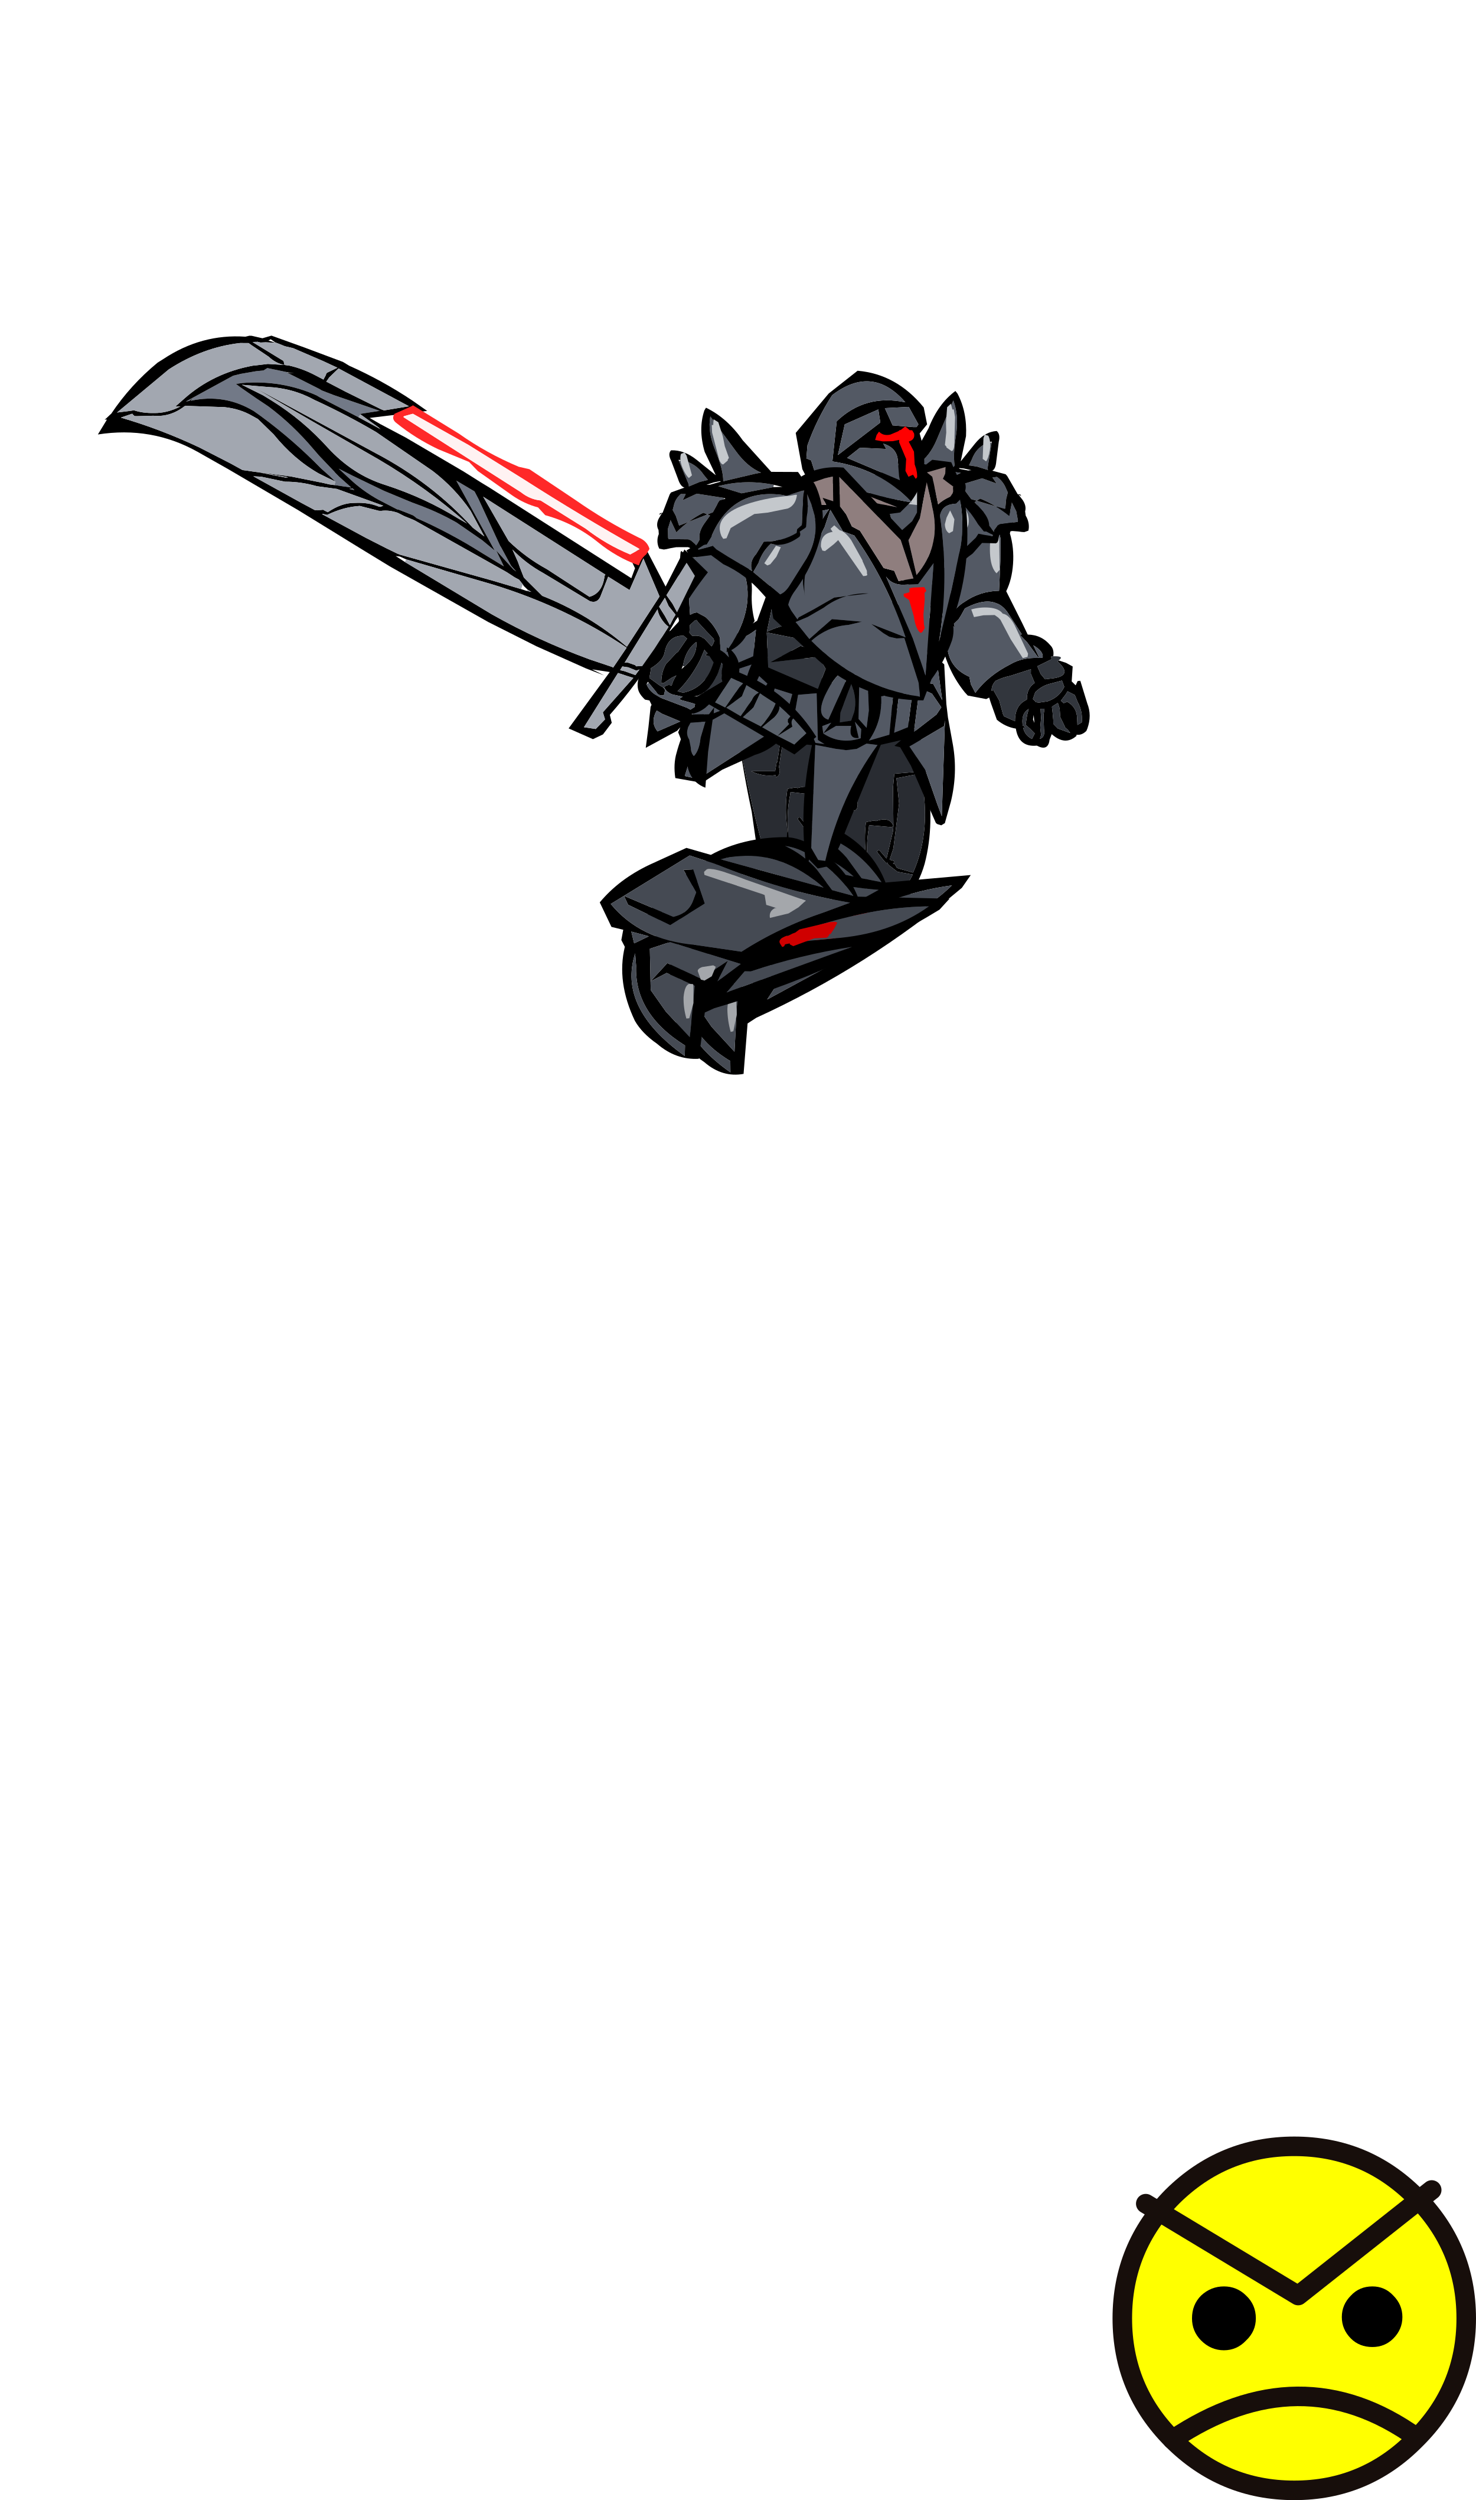 <?xml version="1.0" encoding="UTF-8" standalone="no"?>
<svg xmlns:xlink="http://www.w3.org/1999/xlink" height="1151.1px" width="679.8px" xmlns="http://www.w3.org/2000/svg">
  <g transform="matrix(6.0, 0.0, 0.0, 6.0, 339.0, 303.6)">
    <use height="17.65" transform="matrix(0.88, -0.027, 0.127, 0.994, 5.15, 1.8)" width="10.2" xlink:href="#sprite0"/>
    <use height="25.55" transform="matrix(0.618, 1.005, -0.873, 0.481, 12.3, 7.25)" width="13.45" xlink:href="#sprite1"/>
    <use height="17.85" transform="matrix(0.984, 0.152, -0.152, 0.984, 15.455, -12.446)" width="14.2" xlink:href="#sprite2"/>
    <use height="16.55" transform="matrix(-0.928, -0.293, -0.157, 0.985, 23.8, -18.4)" width="13.0" xlink:href="#sprite3"/>
    <use height="13.1" transform="matrix(0.914, -0.182, 0.173, 0.866, 3.8, -21.05)" width="10.8" xlink:href="#sprite4"/>
    <use height="17.65" transform="matrix(0.88, -5.0E-4, 0.097, 0.998, -0.55, -0.9)" width="10.2" xlink:href="#sprite0"/>
    <use height="25.55" transform="matrix(0.631, 0.996, -0.954, 0.353, 10.55, 9.15)" width="13.45" xlink:href="#sprite1"/>
    <use height="22.65" transform="matrix(0.99, 0.127, -0.127, 0.99, -2.7, -7.75)" width="21.5" xlink:href="#sprite5"/>
    <use height="18.45" transform="matrix(0.997, -0.044, 0.044, 0.997, 2.2, -14.75)" width="15.4" xlink:href="#sprite6"/>
    <use height="17.4" transform="matrix(0.831, -0.547, 0.512, 0.777, -13.05, -2.5)" width="14.45" xlink:href="#sprite7"/>
    <use height="16.55" transform="matrix(0.919, -0.382, 0.382, 0.919, -9.2, -16.45)" width="13.0" xlink:href="#sprite3"/>
    <use height="51.7" transform="matrix(0.843, -0.528, 0.528, 0.843, -50.174, -19.158)" width="34.6" xlink:href="#sprite8"/>
    <use height="27.9" transform="matrix(1.0, 0.0, 0.0, 1.0, 28.9, 113.35)" width="27.9" xlink:href="#sprite9"/>
  </g>
  <defs>
    <g id="sprite0" transform="matrix(1.0, 0.0, 0.0, 1.0, 0.0, 0.0)">
      <use height="17.65" transform="matrix(1.0, 0.0, 0.0, 1.0, 0.0, 0.0)" width="10.2" xlink:href="#shape0"/>
    </g>
    <g id="shape0" transform="matrix(1.0, 0.0, 0.0, 1.0, 0.0, 0.0)">
      <path d="M9.55 4.3 L9.6 4.45 9.65 6.6 9.8 6.55 10.1 6.5 10.2 6.55 10.2 6.6 9.65 6.85 9.7 7.45 Q9.9 11.15 8.55 14.2 7.85 15.7 6.5 17.0 2.95 18.5 1.0 16.55 L0.8 16.4 0.6 12.6 Q0.05 8.5 0.0 4.4 -0.05 2.3 0.45 0.25 L0.65 0.15 4.9 0.0 Q6.25 0.5 7.15 1.5 L9.55 4.3 M3.9 10.9 L3.95 10.85 4.65 10.75 4.8 10.8 Q6.1 10.45 6.25 11.25 L6.05 11.3 4.15 11.1 4.1 11.3 Q3.6 12.75 3.6 14.4 3.6 16.3 2.2 16.7 L2.4 16.4 Q3.6 15.3 3.55 13.45 3.55 12.15 3.9 10.9 M7.05 7.6 L7.0 9.5 6.0 12.95 5.55 13.8 5.7 13.85 Q5.95 13.9 5.95 14.0 L5.8 14.1 5.95 14.15 6.1 14.45 6.4 14.55 7.45 14.85 Q9.35 11.95 9.25 8.25 L9.2 7.25 7.05 7.55 7.05 7.6 M1.4 5.4 L1.45 5.35 2.3 5.25 2.3 5.3 3.0 5.4 3.1 5.4 3.15 5.45 4.0 5.65 4.05 5.55 Q4.25 5.5 4.15 5.6 L4.15 5.65 3.8 7.6 3.35 9.2 3.4 9.4 Q3.35 9.9 3.0 9.95 L3.0 9.85 3.0 9.8 Q1.9 9.95 0.9 9.5 L3.0 9.5 3.0 9.45 3.05 9.3 3.2 8.8 3.25 8.8 3.6 7.55 4.0 5.8 3.0 5.7 2.95 5.7 1.4 5.4 M1.0 0.8 Q0.85 0.8 0.75 1.0 L0.65 2.3 Q-0.1 5.95 0.4 9.85 0.8 13.2 1.5 16.4 L2.2 16.7 6.3 16.45 7.4 15.0 6.1 14.75 5.4 14.2 5.35 14.1 5.3 14.0 5.25 14.1 5.0 13.8 4.6 13.25 4.55 13.15 Q4.7 12.95 4.85 13.15 L5.25 13.65 5.3 13.7 6.15 11.65 6.25 11.25 6.65 8.25 6.9 7.25 6.95 7.2 9.2 7.1 9.5 7.1 9.15 7.05 9.15 6.8 9.1 6.75 9.15 6.75 Q8.6 2.85 4.9 0.65 L1.0 0.8" fill="#000000" fill-rule="evenodd" stroke="none"/>
      <path d="M1.0 0.8 L4.9 0.65 Q8.6 2.85 9.15 6.75 L9.1 6.75 9.15 6.8 9.15 7.05 9.5 7.1 9.2 7.1 6.95 7.2 6.9 7.25 6.65 8.25 6.25 11.25 6.15 11.65 5.3 13.7 5.25 13.65 4.85 13.15 Q4.7 12.95 4.55 13.15 L4.6 13.25 5.0 13.8 5.25 14.1 5.3 14.0 5.35 14.1 5.4 14.2 6.1 14.75 7.4 15.0 6.3 16.45 2.2 16.7 1.5 16.4 Q0.8 13.2 0.4 9.85 -0.1 5.95 0.65 2.3 L0.75 1.0 Q0.85 0.8 1.0 0.8 M1.4 5.4 L2.95 5.7 3.0 5.7 4.0 5.8 3.6 7.55 3.25 8.8 3.2 8.8 3.05 9.3 3.0 9.45 3.0 9.5 0.9 9.5 Q1.9 9.95 3.0 9.8 L3.0 9.85 3.0 9.95 Q3.35 9.9 3.4 9.4 L3.35 9.2 3.8 7.6 4.15 5.65 4.15 5.6 Q4.25 5.5 4.05 5.55 L4.0 5.65 3.15 5.45 3.1 5.4 3.0 5.4 2.3 5.3 2.3 5.25 1.45 5.35 1.4 5.4 M7.05 7.6 L7.05 7.55 9.2 7.25 9.25 8.25 Q9.35 11.95 7.45 14.85 L6.4 14.55 6.1 14.45 5.95 14.15 5.8 14.1 5.95 14.0 Q5.95 13.9 5.7 13.85 L5.55 13.8 6.0 12.95 7.0 9.5 7.05 7.6 M3.9 10.9 Q3.55 12.15 3.55 13.45 3.6 15.3 2.4 16.4 L2.2 16.7 Q3.6 16.3 3.6 14.4 3.6 12.75 4.1 11.3 L4.15 11.1 6.05 11.3 6.25 11.25 Q6.1 10.45 4.8 10.8 L4.65 10.75 3.95 10.85 3.9 10.9" fill="#292c32" fill-rule="evenodd" stroke="none"/>
    </g>
    <g id="sprite1" transform="matrix(1.0, 0.0, 0.0, 1.0, 0.0, 0.0)">
      <use height="25.55" transform="matrix(1.0, 0.0, 0.0, 1.0, 0.0, 0.0)" width="13.45" xlink:href="#shape1"/>
    </g>
    <g id="shape1" transform="matrix(1.0, 0.0, 0.0, 1.0, 0.0, 0.0)">
      <path d="M9.25 0.0 L9.7 1.1 Q11.25 10.4 10.65 19.85 L10.7 20.65 13.45 22.95 Q13.0 24.5 11.55 25.05 10.55 25.6 9.6 25.55 6.75 25.15 4.75 23.15 L4.25 23.1 3.65 22.55 3.2 23.2 1.4 22.95 Q0.4 20.75 0.2 18.15 L0.0 15.05 1.0 13.75 Q0.65 10.95 1.6 8.2 1.95 7.2 3.05 6.55 4.95 5.45 7.0 5.9 L9.25 0.0 M2.15 8.55 Q3.1 7.7 4.35 7.45 L6.0 7.3 6.85 6.15 Q4.8 6.25 3.25 7.35 2.55 7.8 2.15 8.55 M8.05 12.15 L8.25 12.45 9.05 9.2 Q10.1 5.35 9.25 1.65 8.45 4.05 8.15 6.55 7.75 9.55 7.85 12.65 L7.95 12.1 8.05 12.15 M7.2 6.65 Q4.9 10.6 1.65 13.85 L0.55 15.15 1.55 21.1 4.0 18.75 Q4.15 17.65 3.45 16.8 L3.0 16.25 1.3 16.15 1.5 15.5 3.9 16.15 4.45 19.3 2.2 21.2 1.55 21.1 1.75 22.3 Q4.7 21.85 6.25 18.5 L7.75 15.75 Q7.1 12.25 7.2 8.7 L7.2 6.65 M1.75 11.9 Q1.55 12.55 1.5 13.3 L5.65 7.75 Q2.55 8.9 1.75 11.9 M9.95 18.4 L10.0 8.35 Q9.3 12.05 9.2 15.95 L9.05 16.35 9.95 18.4 M8.5 16.3 L5.5 20.0 5.45 21.6 7.5 22.9 6.75 21.05 8.5 19.5 8.0 17.0 9.05 18.55 8.5 16.3 M4.75 22.4 L4.65 21.15 3.95 22.1 4.75 22.4 M5.4 22.75 Q8.4 26.15 12.95 23.75 L12.3 23.3 Q9.15 25.3 6.2 23.2 L5.4 22.75 M9.75 23.15 L11.9 22.65 8.8 20.2 7.35 21.5 7.5 22.9 8.05 23.25 9.75 23.15" fill="#000000" fill-rule="evenodd" stroke="none"/>
      <path d="M2.15 8.55 Q2.55 7.8 3.25 7.35 4.8 6.25 6.85 6.15 L6.0 7.3 4.35 7.45 Q3.1 7.7 2.15 8.55 M4.65 12.0 L4.7 11.95 4.75 11.9 5.4 12.2 5.85 11.65 5.8 11.75 Q5.85 12.3 6.3 12.5 L6.45 11.1 6.3 10.2 6.05 9.45 3.35 12.5 Q1.8 14.1 1.8 14.6 L1.9 14.9 2.1 15.0 4.65 12.0 M9.75 23.15 L8.05 23.25 7.5 22.9 7.35 21.5 8.8 20.2 11.9 22.65 9.75 23.15 M5.4 22.75 L6.2 23.2 Q9.15 25.3 12.3 23.3 L12.95 23.75 Q8.4 26.15 5.4 22.75 M4.75 22.4 L3.95 22.1 4.65 21.15 4.75 22.4 M8.5 16.3 L9.05 18.55 8.0 17.0 8.5 19.5 6.75 21.05 7.5 22.9 5.45 21.6 5.5 20.0 8.5 16.3 M9.95 18.4 L9.05 16.35 9.2 15.95 Q9.3 12.05 10.0 8.35 L9.95 18.4 M1.75 11.9 Q2.55 8.9 5.65 7.75 L1.5 13.3 Q1.55 12.55 1.75 11.9 M7.2 6.65 L7.2 8.7 Q7.1 12.25 7.75 15.75 L6.25 18.5 Q4.7 21.85 1.75 22.3 L1.55 21.1 2.2 21.2 4.45 19.3 3.9 16.15 1.5 15.5 1.3 16.15 3.0 16.25 3.45 16.8 Q4.15 17.65 4.0 18.75 L1.55 21.1 0.55 15.15 1.65 13.85 Q4.9 10.6 7.2 6.65 M8.05 12.15 L7.95 12.1 7.85 12.65 Q7.75 9.55 8.15 6.55 8.45 4.05 9.25 1.65 10.1 5.35 9.05 9.2 L8.25 12.45 8.05 12.15" fill="#454a53" fill-rule="evenodd" stroke="none"/>
      <path d="M4.65 12.0 L2.1 15.0 1.9 14.9 1.8 14.6 Q1.8 14.1 3.35 12.5 L6.05 9.45 6.3 10.2 6.45 11.1 6.3 12.5 Q5.85 12.3 5.8 11.75 L5.85 11.65 5.4 12.2 4.75 11.9 4.7 11.95 4.65 12.0" fill="#a4a7ab" fill-rule="evenodd" stroke="none"/>
      <path d="M8.7 9.2 L8.7 9.35 8.75 9.35 8.85 9.6 8.6 10.45 8.6 12.15 8.4 12.3 8.35 12.25 8.3 12.6 8.4 12.75 8.4 12.9 8.15 12.9 Q7.8 12.9 7.8 12.15 L7.85 12.05 7.8 11.7 7.8 11.45 7.7 11.05 7.95 8.75 8.05 8.4 8.15 8.3 8.45 8.75 8.7 9.2" fill="#cf0000" fill-rule="evenodd" stroke="none"/>
      <path d="M8.1 18.05 L8.6 18.7 8.7 19.35 8.55 19.55 7.95 19.4 Q7.8 19.3 7.8 18.95 L7.95 18.15 8.1 18.05 M8.7 20.25 L9.85 21.0 10.7 21.9 10.65 22.1 Q9.9 21.85 9.25 21.4 8.55 20.85 8.55 20.5 L8.65 20.25 8.7 20.25" fill="#a4a7ab" fill-rule="evenodd" stroke="none"/>
    </g>
    <g id="sprite2" transform="matrix(1.0, 0.0, 0.0, 1.0, 0.3, 0.0)">
      <use height="17.85" transform="matrix(1.0, 0.0, 0.0, 1.0, -0.3, 0.0)" width="14.2" xlink:href="#shape2"/>
    </g>
    <g id="shape2" transform="matrix(1.0, 0.0, 0.0, 1.0, 0.3, 0.0)">
      <path d="M10.4 10.75 L10.35 10.75 10.25 10.8 10.3 11.0 9.3 11.7 9.65 12.25 10.05 12.6 10.4 12.5 Q12.25 12.05 10.8 11.1 L10.85 11.0 11.45 11.1 12.0 11.3 12.1 12.45 12.45 12.7 12.55 12.35 12.75 12.3 13.55 13.95 Q14.05 14.8 13.85 15.85 L13.8 16.05 Q13.5 16.45 13.1 16.45 L13.1 16.55 Q12.35 17.45 11.2 16.7 L11.1 17.15 11.1 17.3 Q11.05 18.05 10.2 17.75 8.85 18.1 8.4 16.7 7.6 16.7 6.85 16.25 L6.2 15.05 6.0 14.65 5.8 14.8 4.35 14.75 4.1 14.55 Q2.55 13.15 1.75 11.1 1.35 10.05 1.65 9.2 L1.05 7.9 0.95 6.75 0.05 4.9 Q-0.55 3.5 -0.1 2.05 L0.1 1.6 0.35 1.25 Q0.95 0.45 2.2 0.25 L2.5 0.2 3.9 0.05 4.85 0.0 Q5.8 0.2 5.75 1.1 L5.65 1.9 Q6.15 2.95 6.25 4.2 6.35 5.4 6.05 6.35 L7.65 8.6 8.2 9.4 Q9.25 9.25 10.05 9.95 10.4 10.2 10.4 10.75 M4.85 2.05 Q4.7 1.55 4.85 1.0 L4.85 0.8 Q1.3 0.05 0.75 2.85 0.55 3.85 1.15 4.85 1.65 5.65 1.6 6.4 L2.0 7.65 2.15 8.35 2.25 8.3 2.2 8.55 2.25 8.75 Q2.4 8.15 3.0 7.65 4.05 6.65 5.5 6.4 L5.25 4.1 5.0 2.4 4.85 2.05 M2.75 9.05 L2.45 9.45 2.5 9.55 2.55 9.7 2.1 9.5 Q2.0 10.35 2.2 11.2 2.55 12.85 4.25 13.3 L4.45 13.85 4.85 14.4 4.9 14.45 Q5.65 13.0 7.25 11.85 8.05 11.2 9.3 11.05 L8.25 10.0 7.6 9.5 7.75 9.45 6.45 8.0 Q6.05 7.55 5.55 7.4 L5.5 7.45 5.5 7.4 Q4.5 7.1 3.1 8.15 L2.9 8.7 2.75 9.05 M9.3 11.05 L9.6 11.0 Q9.65 10.5 8.75 10.15 L9.3 10.95 9.3 11.05 M8.85 12.0 L7.35 12.75 Q6.8 12.95 6.3 13.3 6.05 13.65 6.1 14.05 L6.1 14.1 6.25 14.05 6.8 14.75 7.25 15.75 7.35 15.9 8.25 16.15 Q8.05 14.95 8.85 14.4 L8.9 14.35 Q8.75 13.5 9.3 13.0 L8.9 12.35 8.85 12.0 M9.35 14.25 L9.5 14.35 9.6 14.45 9.85 14.45 10.5 14.25 Q11.35 13.8 11.6 12.95 L11.35 12.5 10.55 12.85 Q9.9 13.1 9.45 13.7 L9.35 14.25 M9.75 16.05 L9.6 15.45 9.6 15.65 9.6 15.8 9.75 16.05 M9.1 16.5 L8.95 16.55 Q9.15 17.1 9.75 17.3 L9.9 16.85 9.5 16.55 9.1 16.3 9.1 15.55 9.15 15.05 Q8.65 15.45 8.85 16.25 L8.9 16.4 8.95 16.4 9.1 16.5 M12.8 13.95 L12.5 13.45 11.9 13.25 11.8 13.5 11.5 14.05 11.75 14.2 12.0 14.05 Q12.8 14.35 12.95 15.2 L13.05 15.7 13.35 15.45 Q13.3 14.6 12.8 13.95 M10.35 14.85 L10.05 14.9 10.2 15.6 10.25 16.35 10.4 16.9 10.35 17.2 Q10.75 17.0 10.55 16.4 L10.35 15.35 10.35 14.85 M10.9 14.6 L10.9 14.65 11.0 15.0 11.15 15.6 11.2 15.9 11.6 16.2 12.6 16.4 12.4 16.2 12.1 16.0 12.1 15.95 11.65 15.3 11.5 14.65 11.3 14.25 10.9 14.6" fill="#000000" fill-rule="evenodd" stroke="none"/>
      <path d="M10.85 11.0 L10.8 11.1 Q12.25 12.05 10.4 12.5 L10.05 12.6 9.65 12.25 9.3 11.7 10.3 11.0 10.25 10.8 10.35 10.75 10.4 10.75 Q11.25 10.6 10.9 10.95 L10.85 11.0 M9.35 14.25 L9.45 13.7 Q9.9 13.1 10.55 12.85 L11.35 12.5 11.6 12.95 Q11.35 13.8 10.5 14.25 L9.85 14.45 9.6 14.45 9.5 14.35 9.35 14.25 M8.85 12.0 L8.9 12.35 9.3 13.0 Q8.75 13.5 8.9 14.35 L8.85 14.4 Q8.05 14.95 8.25 16.15 L7.35 15.9 7.25 15.75 6.8 14.75 6.25 14.05 6.1 14.1 6.1 14.05 Q6.05 13.65 6.3 13.3 6.8 12.95 7.35 12.75 L8.85 12.0 M10.9 14.6 L11.3 14.25 11.5 14.65 11.65 15.3 12.1 15.95 12.1 16.0 12.4 16.2 12.6 16.4 11.6 16.2 11.2 15.9 11.15 15.6 11.0 15.0 10.9 14.65 10.9 14.6 M10.35 14.85 L10.35 15.35 10.55 16.4 Q10.75 17.0 10.35 17.2 L10.4 16.9 10.25 16.35 10.2 15.6 10.05 14.9 10.35 14.85 M12.8 13.95 Q13.3 14.6 13.35 15.45 L13.05 15.7 12.95 15.2 Q12.8 14.35 12.0 14.05 L11.75 14.2 11.5 14.05 11.8 13.5 11.9 13.25 12.5 13.45 12.8 13.95 M9.1 16.5 L8.95 16.4 8.9 16.4 8.85 16.25 Q8.65 15.45 9.15 15.05 L9.1 15.55 9.1 16.3 9.5 16.55 9.9 16.85 9.75 17.3 Q9.15 17.1 8.95 16.55 L9.1 16.5" fill="#32363d" fill-rule="evenodd" stroke="none"/>
      <path d="M3.9 0.05 L2.5 0.2 2.8 0.1 3.1 0.0 3.9 0.05 M0.35 1.25 L0.1 1.6 0.1 1.45 0.3 1.25 0.35 1.25 M4.85 2.05 L5.0 2.4 5.25 4.1 5.5 6.4 Q4.05 6.65 3.0 7.65 2.4 8.15 2.25 8.75 L2.2 8.55 2.25 8.3 2.15 8.35 2.0 7.65 1.6 6.4 Q1.65 5.65 1.15 4.85 0.55 3.85 0.75 2.85 1.3 0.05 4.85 0.8 L4.85 1.0 Q4.7 1.55 4.85 2.05 M9.3 11.05 L9.3 10.95 8.75 10.15 Q9.65 10.5 9.6 11.0 L9.3 11.05 Q8.05 11.2 7.25 11.85 5.65 13.0 4.9 14.45 L4.85 14.4 4.45 13.85 4.25 13.3 Q2.55 12.85 2.2 11.2 2.0 10.35 2.1 9.5 L2.55 9.7 2.5 9.55 2.45 9.45 2.75 9.05 2.9 8.7 3.1 8.15 Q4.5 7.1 5.5 7.4 L5.5 7.45 5.55 7.4 Q6.05 7.55 6.45 8.0 L7.75 9.45 7.6 9.5 8.25 10.0 9.3 11.05" fill="#535964" fill-rule="evenodd" stroke="none"/>
      <path d="M5.1 5.1 Q4.2 4.45 4.2 1.6 4.2 1.4 4.35 1.35 L4.5 1.35 Q4.85 1.85 5.0 3.05 L5.3 4.8 5.1 5.1 M3.9 8.7 L3.6 8.15 Q4.25 7.85 4.95 7.8 5.7 7.75 6.05 8.1 6.55 8.1 7.1 8.85 L8.45 10.85 8.45 11.1 8.1 11.25 6.95 9.95 5.95 8.6 5.75 8.45 5.45 8.3 4.6 8.45 3.9 8.7" fill="#c4c8cc" fill-rule="evenodd" stroke="none"/>
    </g>
    <g id="sprite3" transform="matrix(1.0, 0.0, 0.0, 1.0, 0.0, 0.0)">
      <use height="16.55" transform="matrix(1.0, 0.0, 0.0, 1.0, 0.0, 0.0)" width="13.0" xlink:href="#shape3"/>
    </g>
    <g id="shape3" transform="matrix(1.0, 0.0, 0.0, 1.0, 0.0, 0.0)">
      <path d="M10.45 11.85 L10.5 11.7 10.5 11.6 11.0 11.5 11.1 11.45 11.15 11.35 11.85 10.0 12.15 9.15 12.15 9.95 Q12.05 12.3 10.3 13.65 L8.25 15.1 Q7.7 15.5 7.25 15.5 L7.15 15.3 6.0 13.1 6.65 12.6 Q7.25 11.9 8.1 11.6 8.95 12.3 10.35 11.95 L10.45 11.85 M10.65 8.65 L11.85 8.75 12.05 8.8 Q11.75 9.2 11.55 9.75 L10.85 11.2 10.4 11.35 10.25 11.6 Q8.95 11.8 7.65 11.25 L6.75 11.9 Q6.0 12.25 5.95 13.0 L4.65 11.25 4.05 10.4 3.9 10.05 3.45 10.0 2.75 9.9 2.75 9.8 3.3 9.7 3.5 9.75 4.05 9.35 Q7.05 6.35 10.65 8.65 M4.2 3.0 Q5.15 3.65 5.35 4.7 L5.5 5.2 4.85 5.1 3.95 5.1 4.0 4.95 4.0 4.2 4.0 3.45 4.0 3.0 4.2 3.0 M6.1 7.05 L5.75 7.0 Q5.6 7.05 5.4 7.25 L4.9 7.65 2.1 7.6 2.1 7.55 2.15 6.8 2.1 6.3 2.4 5.9 Q2.7 5.55 3.15 5.4 L3.5 5.55 3.1 5.9 4.3 5.85 6.1 6.95 6.1 7.05 M6.55 5.75 Q6.9 4.95 6.9 3.3 6.9 1.75 7.55 0.75 L8.35 4.0 Q8.7 5.45 9.5 6.25 L9.0 6.15 6.55 5.75 M4.5 7.7 L4.6 7.8 3.95 8.2 Q3.25 8.65 3.15 9.2 L2.7 9.55 2.7 9.4 2.6 9.2 2.5 9.0 2.35 8.85 1.65 8.55 0.95 8.25 0.95 8.15 1.2 7.5 1.7 6.9 1.65 6.95 1.7 8.0 Q2.9 7.5 4.2 7.4 L4.5 7.7 M10.05 7.5 L9.95 7.65 7.5 7.15 6.05 5.95 Q8.2 6.25 10.05 7.5" fill="#535964" fill-rule="evenodd" stroke="none"/>
      <path d="M12.15 7.3 L12.2 7.5 12.25 7.75 Q13.0 7.95 13.0 8.95 13.0 10.95 11.9 12.5 10.5 14.4 8.45 15.65 7.85 16.0 7.5 16.5 6.65 16.65 6.4 16.0 L6.0 14.85 Q5.4 13.05 4.1 11.65 L3.5 10.65 2.4 10.35 2.3 10.25 2.25 10.05 2.25 9.7 2.2 9.5 2.1 9.4 1.25 9.05 0.8 8.95 0.5 8.9 0.3 8.85 0.0 8.65 0.0 8.45 Q0.05 7.95 0.4 7.6 L0.5 7.3 Q0.45 6.85 0.85 6.5 L1.25 6.2 1.0 6.25 1.1 6.15 1.3 6.2 2.35 5.1 2.5 5.0 3.6 5.05 Q3.35 4.85 3.4 4.25 L3.45 2.75 Q3.4 2.15 3.75 2.0 4.7 2.35 5.3 3.45 L6.2 5.1 6.1 3.1 Q6.3 1.3 7.3 0.15 L7.5 0.0 Q8.7 1.35 9.15 3.4 L10.25 6.5 12.15 7.3 M10.65 8.65 Q7.05 6.35 4.05 9.35 L3.5 9.75 3.3 9.7 2.75 9.8 2.75 9.9 3.45 10.0 3.9 10.05 4.05 10.4 4.65 11.25 5.95 13.0 Q6.0 12.25 6.75 11.9 L7.65 11.25 Q8.95 11.8 10.25 11.6 L10.4 11.35 10.85 11.2 11.55 9.75 Q11.75 9.2 12.05 8.8 L11.85 8.75 10.65 8.65 M10.45 11.85 L10.35 11.95 Q8.95 12.3 8.1 11.6 7.25 11.9 6.65 12.6 L6.0 13.1 7.15 15.3 7.25 15.5 Q7.7 15.5 8.25 15.1 L10.3 13.65 Q12.05 12.3 12.15 9.95 L12.15 9.15 11.85 10.0 11.15 11.35 11.1 11.45 11.0 11.5 10.5 11.6 10.5 11.7 10.45 11.85 M5.25 5.5 L5.5 5.6 6.35 5.7 6.35 5.65 5.85 5.55 5.25 5.5 M4.0 3.0 L4.0 3.45 4.0 4.2 4.0 4.95 3.95 5.1 4.85 5.1 5.5 5.2 5.35 4.7 Q5.15 3.65 4.2 3.0 L4.0 2.9 4.0 3.0 M6.55 5.75 L9.0 6.15 9.5 6.25 Q8.7 5.45 8.35 4.0 L7.55 0.75 Q6.9 1.75 6.9 3.3 6.9 4.95 6.55 5.75 M6.1 6.95 L4.3 5.85 3.1 5.9 3.5 5.55 3.15 5.4 Q2.7 5.55 2.4 5.9 L2.1 6.3 2.15 6.8 2.1 7.55 2.1 7.6 4.9 7.65 5.4 7.25 Q5.6 7.05 5.75 7.0 L6.1 7.05 6.2 7.05 6.1 6.95 M4.5 7.7 L4.2 7.4 Q2.9 7.5 1.7 8.0 L1.65 6.95 1.7 6.9 1.2 7.5 0.95 8.15 0.95 8.25 1.65 8.55 2.35 8.85 2.5 9.0 2.6 9.2 2.7 9.4 2.7 9.55 3.15 9.2 Q3.25 8.65 3.95 8.2 L4.6 7.8 4.5 7.7 M10.05 7.5 Q8.2 6.25 6.05 5.95 L7.5 7.15 9.95 7.65 10.6 7.9 10.05 7.5" fill="#000000" fill-rule="evenodd" stroke="none"/>
      <path d="M11.3 8.85 L11.4 8.9 Q11.0 9.6 10.35 9.6 L8.8 9.3 7.8 9.0 5.7 9.3 5.1 9.9 4.85 9.85 4.8 9.6 Q4.8 7.8 7.85 8.1 9.35 8.25 10.85 8.75 L11.3 8.85 M7.95 1.4 L7.85 2.55 7.7 3.3 7.65 4.25 7.5 4.35 7.5 4.4 7.05 4.55 Q6.9 4.5 6.9 4.1 L7.2 1.95 7.4 1.4 7.5 1.45 7.7 1.05 7.95 1.4 M4.65 2.55 L4.7 2.85 4.5 4.4 4.2 4.5 Q4.05 4.2 4.05 3.6 4.05 2.9 4.35 2.55 L4.65 2.55 M8.7 12.15 L8.1 12.7 7.45 13.05 7.2 13.05 7.05 12.8 8.4 11.9 8.7 12.15" fill="#c4c8cc" fill-rule="evenodd" stroke="none"/>
    </g>
    <g id="sprite4" transform="matrix(1.0, 0.0, 0.0, 1.0, 0.0, 0.0)">
      <use height="13.1" transform="matrix(1.0, 0.0, 0.0, 1.0, 0.0, 0.0)" width="10.8" xlink:href="#shape4"/>
    </g>
    <g id="shape4" transform="matrix(1.0, 0.0, 0.0, 1.0, 0.0, 0.0)">
      <path d="M8.2 12.1 L7.2 12.8 4.85 12.65 0.75 10.25 0.0 7.45 0.05 4.25 3.35 1.45 6.05 0.0 Q9.15 0.95 10.8 4.25 L10.8 5.75 10.05 6.4 Q10.4 10.1 8.25 12.05 6.3 8.75 2.55 7.3 L3.55 3.95 Q6.3 2.1 9.4 3.5 7.35 -0.3 3.6 1.65 1.95 3.45 0.8 5.5 L0.5 6.6 0.85 6.85 0.95 7.8 Q4.1 10.5 8.2 12.1 M7.1 3.65 L4.15 4.35 3.1 6.85 7.05 4.8 7.1 3.65 M10.1 5.6 L9.6 3.95 7.65 3.65 8.0 5.25 9.65 5.75 9.9 5.8 10.1 5.6 M3.8 7.25 L7.7 10.05 7.7 9.7 7.85 8.35 Q8.0 7.25 6.95 6.65 L7.1 7.15 5.0 6.6 3.8 7.25 M2.8 9.4 L1.1 8.85 1.05 9.7 2.75 10.25 2.8 9.4 M3.15 10.65 L7.05 12.3 3.35 9.8 3.15 10.65" fill="#000000" fill-rule="evenodd" stroke="none"/>
      <path d="M8.25 12.05 L8.3 12.15 8.2 12.1 Q4.1 10.5 0.95 7.8 L0.85 6.85 0.5 6.6 0.8 5.5 Q1.95 3.45 3.6 1.65 7.35 -0.3 9.4 3.5 6.3 2.1 3.55 3.95 L2.55 7.3 Q6.3 8.75 8.25 12.05 M3.8 7.25 L5.0 6.6 7.1 7.15 6.95 6.65 Q8.0 7.25 7.85 8.35 L7.7 9.7 7.7 10.05 3.8 7.25 M10.1 5.6 L9.9 5.8 9.65 5.75 8.0 5.25 7.65 3.65 9.6 3.95 10.1 5.6 M7.1 3.65 L7.05 4.8 3.1 6.85 4.15 4.35 7.1 3.65" fill="#535964" fill-rule="evenodd" stroke="none"/>
      <path d="M3.15 10.65 L3.35 9.8 7.05 12.3 3.15 10.65 M2.8 9.4 L2.75 10.25 1.05 9.7 1.1 8.85 2.8 9.4" fill="#8f7e7e" fill-rule="evenodd" stroke="none"/>
      <path d="M6.8 5.55 Q7.05 6.0 7.65 6.0 L8.35 5.85 8.55 5.75 8.55 5.8 9.0 5.55 9.3 5.95 9.5 6.0 9.6 6.3 Q9.6 6.85 9.05 6.9 L9.05 6.95 9.3 7.85 9.15 8.95 9.2 9.35 9.2 10.05 9.0 10.2 8.85 9.8 8.45 9.9 8.3 9.35 8.55 8.35 8.25 6.8 8.3 6.6 7.75 6.6 6.95 6.45 6.35 6.2 6.55 5.8 6.8 5.55" fill="#ff0000" fill-rule="evenodd" stroke="none"/>
    </g>
    <g id="sprite5" transform="matrix(1.0, 0.0, 0.0, 1.0, 0.0, 0.0)">
      <use height="22.65" transform="matrix(1.0, 0.0, 0.0, 1.0, 0.0, 0.0)" width="21.5" xlink:href="#shape5"/>
    </g>
    <g id="shape5" transform="matrix(1.0, 0.0, 0.0, 1.0, 0.0, 0.0)">
      <path d="M15.4 2.8 L13.25 1.65 7.05 1.4 6.7 1.95 6.0 1.95 6.0 1.85 5.75 4.95 Q7.5 3.85 9.35 3.75 L10.3 4.2 Q11.45 4.9 12.05 6.1 L12.95 5.7 Q14.45 6.7 15.0 8.4 L17.85 7.25 17.9 7.25 17.7 6.05 17.6 4.95 17.4 4.2 17.05 4.0 15.4 2.8 M18.35 4.85 L19.6 5.7 20.15 8.7 20.4 9.7 21.05 11.75 Q21.7 13.85 21.45 16.1 L21.2 17.8 20.95 18.0 20.65 17.95 20.55 17.9 20.5 17.85 19.75 16.6 18.05 13.75 17.05 12.45 16.6 12.4 17.05 11.9 15.55 12.45 12.95 22.15 11.95 22.5 11.2 21.9 11.1 22.65 Q9.85 17.95 10.3 13.15 L8.6 13.2 8.6 13.65 7.8 13.1 Q7.0 14.05 6.05 14.45 L3.7 15.9 2.3 17.1 0.2 17.0 Q-0.1 15.95 0.05 15.05 0.35 12.8 1.55 10.55 L1.45 7.1 4.9 4.2 5.85 0.0 5.85 1.7 7.2 0.45 8.45 0.2 11.2 0.5 17.45 2.1 18.8 2.6 18.2 4.85 18.15 6.2 18.0 7.25 18.95 7.3 19.8 8.45 19.2 6.25 18.45 5.45 Q18.15 5.25 18.35 4.85 M17.9 3.45 L17.95 3.1 16.35 2.5 Q17.1 3.15 17.9 3.45 M16.0 8.5 L15.1 8.75 Q15.45 10.6 14.6 12.25 L16.1 11.6 16.0 8.5 M12.5 7.15 L12.55 6.6 Q11.45 7.45 11.0 8.7 10.15 10.85 11.3 11.05 L12.5 7.15 M13.6 7.3 L13.3 7.95 13.6 10.7 14.3 11.3 14.3 9.95 13.75 6.65 13.6 7.3 M12.85 7.7 L13.25 6.4 12.9 6.45 12.85 7.7 M18.95 8.05 L17.95 7.75 17.95 11.15 19.5 9.6 19.8 9.0 18.95 8.05 M13.05 10.9 L13.2 10.2 Q13.3 9.15 12.7 8.1 L12.15 10.4 12.2 11.15 13.05 10.9 M17.45 8.2 L16.45 8.4 16.45 11.4 17.45 10.85 17.45 8.2 M20.2 10.4 L17.75 12.3 19.2 13.95 20.45 16.45 20.9 17.3 20.2 9.95 20.2 10.4 M13.75 13.0 L12.95 13.2 12.15 13.2 10.55 13.1 11.25 21.0 11.9 21.85 12.45 21.85 Q12.95 16.8 15.3 12.5 L14.45 12.5 13.75 13.0 M13.95 12.15 L13.9 11.45 13.35 10.95 13.8 12.15 Q13.0 12.35 13.1 11.3 L11.95 11.45 11.05 12.15 11.55 11.25 10.9 11.6 11.05 12.15 Q12.45 12.85 13.95 12.15 M11.05 6.8 L11.4 6.25 9.5 4.4 Q8.65 4.7 7.9 5.15 L5.75 5.0 6.2 7.65 10.2 8.8 10.6 7.2 9.95 6.35 6.3 7.25 8.45 5.7 10.45 5.95 11.05 6.8 M10.35 12.6 L10.55 12.95 11.25 12.95 10.7 12.7 10.15 9.15 8.75 9.45 8.6 12.65 10.35 12.6 M5.65 12.2 L1.95 10.85 0.9 16.75 1.95 16.85 6.7 12.85 5.65 12.2 M4.9 7.6 L2.0 9.0 1.95 10.0 5.05 11.45 Q4.25 9.6 4.9 7.6 M4.9 4.9 Q4.0 5.8 2.95 6.1 L2.05 8.65 4.95 6.95 4.9 4.9 M6.3 8.9 L5.6 8.4 4.95 10.4 5.95 11.65 Q6.85 12.65 7.9 12.25 L8.3 9.45 6.9 9.2 6.65 12.0 6.2 11.4 Q5.65 10.05 6.3 8.9" fill="#000000" fill-rule="evenodd" stroke="none"/>
      <path d="M15.4 2.8 L17.05 4.0 17.4 4.2 17.6 4.95 17.7 6.05 17.9 7.25 17.85 7.25 15.0 8.4 Q14.45 6.7 12.95 5.7 L12.05 6.1 Q11.45 4.9 10.3 4.2 L9.35 3.75 Q7.5 3.85 5.75 4.95 L6.0 1.85 6.0 1.95 6.7 1.95 7.05 1.4 13.25 1.65 15.4 2.8 M13.05 10.9 L12.2 11.15 12.15 10.4 12.7 8.1 Q13.3 9.15 13.2 10.2 L13.05 10.9 M11.05 6.8 L10.45 5.95 8.45 5.7 6.3 7.25 9.95 6.35 10.6 7.2 10.2 8.8 6.2 7.65 5.75 5.0 7.9 5.15 Q8.65 4.7 9.5 4.4 L11.4 6.25 11.05 6.8" fill="#32363d" fill-rule="evenodd" stroke="none"/>
      <path d="M18.35 4.85 Q18.15 5.25 18.45 5.45 L19.2 6.25 19.8 8.45 18.95 7.3 18.0 7.25 18.15 6.2 18.2 4.85 18.35 4.85 M18.95 8.05 L19.8 9.0 19.5 9.6 17.95 11.15 17.95 7.75 18.95 8.05 M12.85 7.7 L12.9 6.45 13.25 6.4 12.85 7.7 M13.6 7.3 L13.75 6.65 14.3 9.95 14.3 11.3 13.6 10.7 13.3 7.95 13.6 7.3 M12.5 7.15 L11.3 11.05 Q10.15 10.85 11.0 8.7 11.45 7.45 12.55 6.6 L12.5 7.15 M16.0 8.5 L16.1 11.6 14.6 12.25 Q15.45 10.6 15.1 8.75 L16.0 8.5 M13.95 12.15 Q12.45 12.85 11.05 12.15 L10.9 11.6 11.55 11.25 11.05 12.15 11.95 11.45 13.1 11.3 Q13.0 12.35 13.8 12.15 L13.35 10.95 13.9 11.45 13.95 12.15 M13.75 13.0 L14.45 12.5 15.3 12.5 Q12.95 16.8 12.45 21.85 L11.9 21.85 11.25 21.0 10.55 13.1 12.15 13.2 12.95 13.2 13.75 13.0 M20.2 10.4 L20.2 9.95 20.9 17.3 20.45 16.45 19.2 13.95 17.75 12.3 20.2 10.4 M17.45 8.2 L17.45 10.85 16.45 11.4 16.45 8.4 17.45 8.2 M6.3 8.9 Q5.65 10.05 6.2 11.4 L6.65 12.0 6.9 9.2 8.3 9.45 7.9 12.25 Q6.85 12.65 5.95 11.65 L4.95 10.4 5.6 8.4 6.3 8.9 M4.9 4.9 L4.95 6.95 2.05 8.65 2.95 6.1 Q4.0 5.8 4.9 4.9 M4.9 7.6 Q4.25 9.6 5.05 11.45 L1.95 10.0 2.0 9.0 4.9 7.6 M5.65 12.2 L6.7 12.85 1.95 16.85 0.9 16.75 1.95 10.85 5.65 12.2 M10.35 12.6 L8.6 12.65 8.75 9.45 10.15 9.15 10.7 12.7 11.25 12.95 10.55 12.95 10.35 12.6" fill="#535964" fill-rule="evenodd" stroke="none"/>
    </g>
    <g id="sprite6" transform="matrix(1.0, 0.0, 0.0, 1.0, 0.0, 0.0)">
      <use height="18.45" transform="matrix(1.0, 0.0, 0.0, 1.0, 0.0, 0.0)" width="15.4" xlink:href="#shape6"/>
    </g>
    <g id="shape6" transform="matrix(1.0, 0.0, 0.0, 1.0, 0.0, 0.0)">
      <path d="M15.3 1.8 Q15.5 2.25 15.2 2.75 L15.35 4.25 Q15.5 8.6 13.9 12.45 14.05 13.25 13.8 13.95 13.15 15.55 12.1 16.85 L11.4 18.45 Q6.75 18.25 3.45 15.0 L0.15 11.65 Q-0.45 7.85 1.15 4.25 L0.4 3.95 1.15 3.35 1.25 2.6 Q1.6 1.7 2.3 1.15 3.9 0.0 6.05 0.3 L10.35 5.3 11.15 4.65 11.55 4.0 11.7 0.85 12.9 0.0 14.35 0.25 14.5 0.65 14.8 0.3 15.0 0.9 14.95 1.0 14.55 0.8 14.7 1.15 15.0 1.85 15.15 1.8 15.3 1.8 M11.75 4.45 L10.8 6.1 11.3 8.8 Q13.2 6.75 12.8 4.0 L12.4 1.7 11.75 4.45 M13.85 1.1 L13.9 0.6 12.45 0.95 12.85 1.3 13.2 3.45 Q13.6 3.1 14.15 2.9 L14.35 2.65 14.4 2.5 14.4 2.3 14.4 2.15 14.45 2.15 13.65 1.5 13.85 1.1 M13.35 4.15 L13.3 4.3 13.35 4.8 Q13.75 9.45 12.8 14.0 L13.95 10.0 14.8 6.7 Q15.15 4.95 14.9 3.15 L14.6 3.45 Q13.6 3.45 13.35 4.15 M12.65 7.95 L11.4 9.5 10.5 9.5 Q9.4 9.55 8.95 8.8 L10.8 13.65 11.65 16.55 12.65 7.95 M5.15 2.85 L5.2 0.95 4.6 1.05 2.05 1.8 1.8 2.55 1.9 3.05 4.6 3.1 4.35 2.55 5.15 2.85 M11.05 9.05 L10.2 6.05 5.7 1.0 5.65 3.25 6.1 3.9 6.5 4.85 7.1 5.2 8.8 8.15 9.6 8.4 9.9 9.2 11.05 9.05 M6.65 5.55 L5.8 5.2 4.9 3.5 4.4 4.8 3.55 6.3 Q2.5 8.05 2.65 10.05 L2.55 9.1 Q2.55 8.15 2.85 7.35 L3.4 5.8 Q4.0 4.45 4.8 3.45 L2.4 3.85 2.15 4.1 1.95 4.45 1.9 4.45 1.55 4.4 1.45 4.35 1.0 5.35 Q0.2 8.4 1.55 11.1 L2.0 11.8 2.1 11.65 3.25 11.1 4.9 10.25 7.55 10.05 Q5.65 9.9 4.05 11.0 L2.8 11.65 1.85 12.0 2.85 13.35 4.65 11.9 6.95 12.2 5.9 12.4 Q4.25 12.45 3.0 13.5 6.4 17.25 11.15 18.15 L11.1 17.1 10.15 13.6 9.55 13.6 9.0 13.45 8.55 13.15 7.65 12.4 10.25 13.55 9.95 12.55 Q8.75 8.8 6.65 5.55" fill="#000000" fill-rule="evenodd" stroke="none"/>
      <path d="M13.85 1.1 L13.65 1.5 14.45 2.15 14.4 2.15 14.4 2.3 14.4 2.5 14.35 2.65 14.15 2.9 Q13.6 3.1 13.2 3.45 L12.85 1.3 12.45 0.95 13.9 0.6 13.85 1.1 M11.75 4.45 L12.4 1.7 12.8 4.0 Q13.2 6.75 11.3 8.8 L10.8 6.1 11.75 4.45 M11.05 9.05 L9.9 9.2 9.6 8.4 8.8 8.15 7.1 5.2 6.5 4.85 6.1 3.9 5.65 3.25 5.7 1.0 10.2 6.05 11.05 9.05 M5.15 2.85 L4.35 2.55 4.6 3.1 1.9 3.05 1.8 2.55 2.05 1.8 4.6 1.05 5.2 0.95 5.15 2.85" fill="#8f7e7e" fill-rule="evenodd" stroke="none"/>
      <path d="M13.35 4.15 Q13.6 3.45 14.6 3.45 L14.9 3.15 Q15.15 4.95 14.8 6.7 L13.95 10.0 12.8 14.0 Q13.75 9.45 13.35 4.8 L13.3 4.3 13.35 4.15 M12.65 7.95 L11.65 16.55 10.8 13.65 8.95 8.8 Q9.4 9.55 10.5 9.5 L11.4 9.5 12.65 7.95 M6.65 5.55 Q8.75 8.8 9.95 12.55 L10.25 13.55 7.65 12.4 8.55 13.15 9.0 13.45 9.55 13.6 10.15 13.6 11.1 17.1 11.15 18.15 Q6.4 17.25 3.0 13.5 4.25 12.45 5.9 12.4 L6.95 12.2 4.65 11.9 2.85 13.35 1.85 12.0 2.8 11.65 4.05 11.0 Q5.65 9.9 7.55 10.05 L4.9 10.25 3.25 11.1 2.1 11.65 2.0 11.8 1.55 11.1 Q0.2 8.4 1.0 5.35 L1.45 4.35 1.55 4.4 1.9 4.45 1.95 4.45 2.15 4.1 2.4 3.85 4.8 3.45 Q4.0 4.45 3.4 5.8 L2.85 7.35 Q2.55 8.15 2.55 9.1 L2.65 10.05 Q2.5 8.05 3.55 6.3 L4.4 4.8 4.9 3.5 5.8 5.2 6.65 5.55" fill="#535964" fill-rule="evenodd" stroke="none"/>
      <path d="M11.85 10.7 L11.7 11.85 11.7 12.15 11.7 12.6 11.75 12.9 11.55 13.2 11.45 13.25 11.4 13.25 Q11.05 12.95 10.95 11.95 L10.65 10.7 10.25 10.4 10.25 10.2 10.7 10.1 10.7 9.8 10.95 9.75 11.85 9.75 12.0 10.05 11.85 10.2 11.85 10.3 11.85 10.45 11.85 10.7" fill="#ff0000" fill-rule="evenodd" stroke="none"/>
      <path d="M14.4 4.65 L14.25 5.55 13.95 5.7 Q13.65 5.5 13.65 5.0 L13.8 4.5 14.1 3.95 14.4 4.65 M5.55 5.1 Q5.95 5.2 6.4 5.9 L7.2 7.5 7.2 7.55 7.5 8.3 7.5 8.55 Q7.6 8.7 7.2 8.7 L5.4 5.85 5.05 6.15 4.35 6.65 4.15 6.6 4.05 6.3 Q4.05 5.3 5.0 5.2 L4.85 4.95 5.15 4.7 5.55 5.1 M1.8 4.5 L2.25 4.1 2.5 3.8 3.15 3.75 3.9 3.75 4.05 4.1 3.2 4.35 1.85 4.65 1.8 4.5" fill="#c4c8cc" fill-rule="evenodd" stroke="none"/>
    </g>
    <g id="sprite7" transform="matrix(1.0, 0.0, 0.0, 1.0, 0.0, 0.0)">
      <use height="17.4" transform="matrix(1.0, 0.0, 0.0, 1.0, 0.0, 0.0)" width="14.45" xlink:href="#shape7"/>
    </g>
    <g id="shape7" transform="matrix(1.0, 0.0, 0.0, 1.0, 0.0, 0.0)">
      <path d="M10.95 0.75 L11.0 0.2 13.6 0.35 13.8 0.45 Q14.4 1.2 14.45 2.15 14.6 4.35 13.4 6.1 12.75 7.05 12.4 8.15 L11.75 8.45 Q10.8 9.2 9.65 9.1 9.9 10.25 9.05 11.2 L7.75 12.7 7.3 13.2 5.5 13.05 3.85 15.05 2.15 17.4 Q1.5 16.45 1.85 15.3 L2.65 12.85 2.75 12.35 3.1 12.1 2.75 12.2 0.0 11.95 1.05 10.65 2.05 9.35 2.2 9.25 2.25 8.85 2.0 8.6 Q1.85 7.95 2.0 7.55 2.2 7.0 2.75 6.65 L2.75 6.5 Q3.45 5.75 4.4 5.4 L6.25 4.95 6.55 5.0 7.5 4.75 7.5 4.7 7.55 4.7 Q7.8 3.75 8.45 2.9 L10.55 0.05 10.65 0.0 10.7 0.2 10.75 0.6 10.75 0.75 8.95 3.95 8.5 4.8 8.85 4.85 9.05 4.95 9.4 5.65 Q9.65 6.65 9.45 7.75 L8.95 8.6 9.1 8.95 9.2 9.5 9.35 9.05 9.25 8.95 9.35 8.95 9.35 8.9 9.5 8.7 9.55 8.85 Q11.35 8.1 12.45 6.85 14.15 4.9 13.95 2.15 13.9 1.6 13.5 1.2 L13.5 1.1 Q11.15 1.4 10.95 0.75 M2.95 7.6 L2.95 7.5 2.75 7.6 Q2.65 8.15 2.85 8.65 L3.1 9.2 4.35 11.05 4.5 11.35 4.9 11.35 4.9 11.3 5.0 11.2 5.05 11.2 4.95 11.05 4.3 10.25 4.25 10.1 4.55 10.1 4.0 9.5 Q3.7 9.1 3.75 8.6 4.15 8.55 4.3 8.85 4.6 8.55 5.05 8.35 L4.65 8.3 3.9 8.3 3.75 8.2 Q4.15 7.5 4.85 7.1 L6.0 6.8 6.15 6.8 7.3 6.3 7.2 5.95 Q6.2 5.2 5.25 6.25 4.8 6.75 3.7 6.7 L3.6 6.85 3.2 7.3 3.55 8.3 3.65 8.5 3.7 8.65 3.7 8.7 3.7 8.85 3.4 9.15 Q3.0 8.95 3.05 8.6 L2.95 7.6 M5.95 8.1 Q7.25 7.95 7.75 6.95 6.8 7.0 6.0 7.85 L5.85 8.0 5.65 8.15 5.95 8.1 M7.95 7.85 L7.25 8.35 Q5.85 9.2 4.45 9.5 L4.75 9.85 Q6.3 10.5 7.75 9.35 L8.0 9.15 8.0 8.5 7.95 8.45 Q7.6 8.25 8.0 8.25 L7.95 8.0 7.95 7.85 M8.35 7.0 L8.4 7.0 8.55 7.95 8.75 7.85 8.95 7.7 9.0 7.5 8.85 6.65 8.7 5.65 8.7 5.45 8.6 5.4 8.05 5.5 7.7 6.0 7.75 6.35 Q8.3 6.65 8.35 7.0 M8.5 9.7 L8.5 9.5 8.4 9.6 Q6.8 11.05 5.5 10.7 L5.3 10.6 5.5 10.75 7.75 10.85 7.8 10.65 8.2 10.05 8.5 9.7 M7.0 11.45 Q5.45 12.2 4.4 11.7 L4.4 11.75 5.5 12.5 6.15 12.25 5.85 12.65 6.75 12.85 7.95 11.45 7.0 11.45 M1.45 11.15 L1.45 11.35 3.35 11.7 2.5 10.35 2.3 9.9 2.25 9.9 Q1.45 10.35 1.45 11.15 M3.15 13.35 L2.9 14.0 Q2.7 14.3 2.75 14.7 3.35 14.55 3.95 13.75 L4.95 12.85 3.95 12.25 3.6 12.45 3.4 12.65 Q3.15 12.95 3.15 13.35" fill="#000000" fill-rule="evenodd" stroke="none"/>
      <path d="M10.75 0.75 L10.95 0.75 Q11.15 1.4 13.5 1.1 L13.5 1.2 Q13.9 1.6 13.95 2.15 14.15 4.9 12.45 6.85 11.35 8.1 9.55 8.85 L9.5 8.7 9.35 8.9 9.35 8.95 9.25 8.95 9.1 8.95 8.95 8.6 9.45 7.75 Q9.65 6.65 9.4 5.65 L9.05 4.95 8.85 4.85 8.5 4.8 8.95 3.95 10.75 0.75 M2.75 7.6 L2.95 7.6 3.05 8.6 Q3.0 8.95 3.4 9.15 L3.7 8.85 3.7 8.7 3.7 8.65 3.75 8.6 Q3.7 9.1 4.0 9.5 L4.55 10.1 4.25 10.1 4.3 10.25 4.95 11.05 5.05 11.2 5.0 11.2 4.9 11.3 4.9 11.35 4.5 11.35 4.35 11.05 3.1 9.2 2.85 8.65 Q2.65 8.15 2.75 7.6 M7.0 11.45 L7.95 11.45 6.75 12.85 5.85 12.65 6.15 12.25 5.5 12.5 4.4 11.75 4.4 11.7 Q5.45 12.2 7.0 11.45 M3.15 13.35 Q3.15 12.95 3.4 12.65 L3.6 12.45 3.95 12.25 4.95 12.85 3.95 13.75 Q3.35 14.55 2.75 14.7 2.7 14.3 2.9 14.0 L3.15 13.35 M1.45 11.15 Q1.45 10.35 2.25 9.9 L2.3 9.9 2.5 10.35 3.35 11.7 1.45 11.35 1.45 11.15" fill="#535964" fill-rule="evenodd" stroke="none"/>
      <path d="M3.75 8.6 L3.7 8.65 3.65 8.5 3.55 8.3 3.2 7.3 3.6 6.85 3.7 6.7 Q4.8 6.75 5.25 6.25 6.2 5.2 7.2 5.95 L7.3 6.3 6.15 6.8 6.0 6.8 4.85 7.1 Q4.15 7.5 3.75 8.2 L3.9 8.3 4.65 8.3 5.05 8.35 Q4.6 8.55 4.3 8.85 4.15 8.55 3.75 8.6 M5.85 8.0 L6.0 7.85 Q6.8 7.0 7.75 6.95 7.25 7.95 5.95 8.1 L5.85 8.0 M8.35 7.0 Q8.3 6.65 7.75 6.35 L7.7 6.0 8.05 5.5 8.6 5.4 8.7 5.45 8.7 5.65 8.85 6.65 9.0 7.5 8.95 7.7 8.75 7.85 8.55 7.95 8.4 7.0 8.35 7.0 M7.95 7.85 L7.95 8.0 8.0 8.25 Q7.6 8.25 7.95 8.45 L8.0 8.5 8.0 9.15 7.75 9.35 Q6.3 10.5 4.75 9.85 L4.45 9.5 Q5.85 9.2 7.25 8.35 L7.95 7.85 M8.4 9.6 L8.5 9.7 8.2 10.05 7.8 10.65 7.75 10.85 5.5 10.75 5.5 10.7 Q6.8 11.05 8.4 9.6" fill="#32363d" fill-rule="evenodd" stroke="none"/>
    </g>
    <g id="sprite8" transform="matrix(1.0, 0.0, 0.0, 1.0, 0.0, -0.05)">
      <use height="51.7" transform="matrix(1.0, 0.0, 0.0, 1.0, 0.0, 0.05)" width="34.6" xlink:href="#shape8"/>
      <use height="19.9" transform="matrix(1.0, 0.0, 0.0, 1.0, 19.95, 13.1)" width="11.5" xlink:href="#shape9"/>
    </g>
    <g id="shape8" transform="matrix(1.0, 0.0, 0.0, 1.0, 0.0, -0.05)">
      <path d="M22.3 21.45 L22.25 22.1 21.75 26.05 21.75 26.2 21.65 27.8 21.75 28.4 21.65 28.15 21.3 26.2 21.15 27.55 20.25 25.75 Q19.0 23.15 17.4 20.8 L17.4 20.75 17.3 20.5 16.9 19.95 16.6 19.55 16.5 19.45 15.7 18.1 Q15.0 16.85 14.65 15.5 L14.35 14.4 14.95 15.4 16.4 17.7 17.5 19.25 17.75 19.6 18.25 20.25 Q19.15 21.45 19.85 22.75 L20.8 24.95 21.2 26.15 21.55 20.0 22.3 21.45 M13.6 15.1 L13.45 14.5 13.2 13.65 Q12.55 10.65 11.4 7.75 L11.15 7.15 Q9.95 4.8 7.45 3.9 L7.7 3.8 7.35 3.85 7.1 3.75 11.25 4.0 11.85 4.2 12.95 4.65 13.45 4.9 13.8 4.9 14.95 6.0 14.9 6.0 16.35 8.4 16.45 8.6 17.05 9.4 19.4 12.3 18.0 11.7 18.0 11.75 17.75 11.85 16.0 8.9 15.9 8.7 Q14.25 6.25 11.55 4.85 L11.1 4.65 11.25 5.05 11.85 6.45 12.3 7.45 Q13.15 9.65 13.5 12.1 L13.6 12.75 13.95 14.45 13.95 14.5 14.05 14.95 14.4 16.15 13.4 15.3 13.6 15.1 M14.2 16.15 L14.45 16.25 14.5 16.45 14.2 16.15" fill="#727987" fill-rule="evenodd" stroke="none"/>
      <path d="M22.3 21.45 L21.55 20.0 21.2 26.15 20.8 24.95 19.85 22.75 Q19.15 21.45 18.25 20.25 L17.75 19.6 17.5 19.25 16.4 17.7 14.95 15.4 14.35 14.4 14.65 15.5 Q15.0 16.85 15.7 18.1 L16.5 19.45 16.6 19.55 16.9 19.95 17.3 20.5 17.4 20.75 17.4 20.8 Q19.0 23.15 20.25 25.75 L21.15 27.55 21.3 26.2 21.65 28.15 21.75 28.4 21.65 27.8 21.75 26.2 21.75 26.05 22.25 22.1 22.3 21.45 M23.45 21.85 L24.85 24.8 29.0 33.55 29.65 33.05 29.75 32.2 31.2 31.75 30.9 35.5 33.65 33.85 34.25 36.3 Q32.3 37.0 30.6 37.9 L30.55 38.15 30.45 38.0 30.2 38.1 Q29.0 38.75 27.8 39.35 25.0 40.7 22.0 41.6 L21.8 42.2 20.75 42.6 19.9 42.5 18.75 40.8 23.75 38.8 22.7 37.9 23.25 38.8 22.35 37.6 20.0 34.1 17.85 30.55 13.7 22.9 12.5 20.5 10.0 15.45 7.1 9.9 5.8 7.5 Q3.85 3.95 0.0 2.3 L1.2 1.7 1.05 1.6 1.15 1.6 1.65 1.5 1.7 1.5 Q4.15 0.4 6.85 0.05 L7.35 0.05 Q10.9 -0.05 13.65 1.95 L13.95 2.05 14.1 2.15 14.65 2.7 14.7 2.75 15.4 2.95 17.05 5.05 19.0 7.6 19.25 8.1 Q20.8 10.4 21.95 12.95 L22.5 14.25 18.45 12.35 18.9 13.2 20.0 15.1 22.4 19.7 23.1 21.15 23.45 21.85 M20.4 18.4 L18.3 13.55 Q17.1 11.25 15.7 9.1 L15.6 8.95 Q14.65 7.25 13.05 6.15 L11.45 4.95 12.4 6.5 12.75 7.2 Q14.0 9.75 14.5 12.6 14.75 13.95 15.3 15.15 15.85 16.35 16.75 17.4 18.8 19.85 20.15 22.6 L20.5 23.25 Q19.35 19.3 17.35 15.45 L14.55 10.2 12.05 5.45 17.4 14.9 Q19.85 19.1 20.7 23.75 L21.1 24.8 21.25 22.55 Q21.15 20.4 20.4 18.4 M15.4 3.6 L14.75 3.15 14.4 2.95 14.25 2.8 14.2 2.75 14.15 2.75 14.1 2.7 13.9 2.6 14.45 3.7 15.15 5.1 15.05 5.4 Q14.55 4.95 14.35 4.2 L13.7 2.75 13.6 2.5 13.05 2.15 Q10.45 0.9 7.3 0.95 L2.15 1.65 2.9 2.0 3.35 2.2 Q3.8 2.75 4.55 3.2 5.4 3.75 6.55 3.85 L6.2 3.65 7.1 3.5 Q10.05 3.0 12.95 4.15 L13.15 4.25 14.0 4.65 15.05 5.4 15.35 5.65 Q16.1 6.4 16.65 7.35 L17.0 7.95 17.35 7.75 17.4 7.7 17.5 7.65 18.4 7.75 17.75 6.75 16.3 4.65 15.85 4.2 15.45 3.65 15.4 3.6 15.2 3.15 15.0 3.15 15.4 3.6 M14.95 6.0 L13.8 4.9 13.45 4.9 12.95 4.65 11.85 4.2 11.25 4.0 7.1 3.75 7.35 3.85 7.7 3.8 7.45 3.9 Q9.95 4.8 11.15 7.15 L11.4 7.75 Q12.55 10.65 13.2 13.65 L13.45 14.5 13.6 15.1 13.25 14.55 12.85 13.9 Q11.8 11.95 11.5 9.5 L11.1 7.85 10.85 7.4 Q10.35 6.45 9.4 5.7 L6.95 4.05 6.85 4.0 Q5.45 4.15 4.4 3.35 L3.3 2.7 3.15 2.6 3.1 2.4 3.1 2.35 2.25 2.15 2.2 2.15 Q4.3 4.5 6.1 7.3 L7.5 9.65 8.0 10.55 8.3 10.8 8.65 11.1 10.9 12.95 12.7 14.65 12.75 14.7 13.1 15.05 13.4 15.3 14.4 16.15 14.05 14.95 13.95 14.5 13.95 14.45 13.6 12.75 13.5 12.1 Q13.15 9.65 12.3 7.45 L11.85 6.45 11.25 5.05 11.1 4.65 11.55 4.85 Q14.25 6.25 15.9 8.7 L16.0 8.9 17.75 11.85 18.6 13.35 18.7 13.55 18.65 13.35 18.0 11.75 18.0 11.7 19.4 12.3 17.05 9.4 16.45 8.6 16.35 8.4 14.9 6.0 15.35 6.35 14.95 6.0 M18.4 7.85 L17.45 8.05 17.35 8.1 17.1 8.2 17.95 9.65 19.55 12.25 19.7 12.45 21.5 13.2 18.45 7.85 18.4 7.85 M8.45 11.4 L10.5 15.1 11.1 16.15 11.25 16.25 11.65 16.45 11.7 16.55 11.85 16.8 Q13.15 16.75 14.0 17.3 14.9 17.8 15.4 18.5 L15.5 18.6 15.75 18.65 13.4 15.65 12.2 14.65 Q11.35 13.7 10.3 13.05 L8.95 11.75 8.45 11.4 M10.5 12.8 L10.7 12.9 8.95 11.35 10.45 12.75 10.5 12.8 M21.65 29.5 L21.6 29.05 21.4 28.7 21.1 28.05 17.2 20.9 17.1 20.75 16.7 20.2 16.4 19.7 Q15.95 19.15 15.4 18.9 L15.25 18.8 14.2 17.7 Q13.1 17.1 11.7 16.95 L11.45 16.7 11.4 16.7 13.3 20.05 14.2 21.55 14.7 22.35 14.85 22.55 19.85 28.05 21.35 29.75 21.6 30.05 21.65 30.1 21.9 30.35 21.75 30.05 21.65 29.65 21.65 29.5 M14.2 16.15 L14.5 16.45 14.45 16.25 14.2 16.15 M15.05 23.1 L14.75 22.65 14.5 22.45 14.85 23.2 18.4 30.2 Q20.35 33.8 22.95 37.15 L24.1 38.55 24.15 38.65 25.85 37.9 Q23.55 32.75 19.65 28.25 L15.05 23.1 M33.25 36.0 L33.25 34.8 30.6 36.1 30.65 36.9 30.6 37.65 33.25 36.0 M22.15 28.3 L22.0 29.1 22.1 29.55 22.45 31.05 Q24.7 34.1 25.9 37.85 L30.1 35.9 30.6 32.75 28.4 34.25 27.55 32.5 26.2 33.5 Q25.7 33.8 25.35 33.35 L23.45 29.6 Q22.7 28.25 22.4 26.8 L22.25 27.85 22.15 28.3 M23.85 29.5 L25.5 33.05 Q26.5 33.35 27.35 32.3 L27.45 32.25 22.65 22.15 22.5 26.1 Q22.95 27.9 23.85 29.5 M29.45 38.25 Q29.3 37.9 29.3 37.4 29.3 36.95 29.45 36.65 L25.1 38.8 25.3 38.9 25.7 39.4 25.7 39.5 26.05 39.7 26.1 39.75 27.65 39.1 29.45 38.25 M29.6 38.2 L30.1 37.9 30.4 37.75 30.3 36.9 30.4 36.2 29.65 36.55 29.65 37.4 29.6 38.2 M25.55 39.8 L25.15 39.25 24.8 38.95 24.5 39.1 24.75 39.35 25.3 40.05 25.8 39.85 25.55 39.8 M24.75 39.8 L24.25 39.2 19.8 41.35 20.5 41.95 21.5 41.7 21.65 41.15 25.05 40.15 24.75 39.8 M29.85 45.85 L31.6 45.1 32.0 45.0 31.45 44.15 29.4 45.1 29.85 45.85 M31.4 45.8 L29.9 45.9 30.5 47.05 31.9 46.45 Q32.25 46.2 32.65 46.25 L32.15 45.25 31.4 45.8 M31.9 43.7 L32.8 45.0 Q34.6 47.9 34.6 51.5 L32.45 51.75 28.85 44.85 31.9 43.7 M31.45 48.65 L32.1 49.85 33.35 49.55 33.35 49.35 33.4 49.3 33.45 49.2 33.75 49.1 33.45 48.0 Q33.25 48.35 32.65 48.5 L31.45 48.65 M32.1 49.85 L32.85 51.1 34.1 50.85 33.85 49.35 Q33.6 49.4 33.5 49.7 L33.45 49.85 32.1 49.85 M30.6 47.2 L31.4 48.55 Q32.5 48.25 33.3 47.65 L32.7 46.35 31.7 47.0 30.6 47.2" fill="#000000" fill-rule="evenodd" stroke="none"/>
      <path d="M20.4 18.4 Q21.15 20.4 21.25 22.55 L21.1 24.8 20.7 23.75 Q19.85 19.1 17.4 14.9 L12.05 5.45 14.55 10.2 17.35 15.45 Q19.35 19.3 20.5 23.25 L20.15 22.6 Q18.8 19.85 16.75 17.4 15.85 16.35 15.3 15.15 14.75 13.95 14.5 12.6 14.0 9.75 12.75 7.2 L12.4 6.5 11.45 4.95 13.05 6.15 Q14.65 7.25 15.6 8.95 L15.7 9.1 Q17.1 11.25 18.3 13.55 L20.4 18.4 M15.4 3.6 L15.45 3.65 15.85 4.2 16.3 4.65 17.75 6.75 18.4 7.75 17.5 7.65 17.4 7.7 17.35 7.75 17.0 7.95 16.65 7.35 Q16.1 6.4 15.35 5.65 L15.05 5.4 14.0 4.65 13.15 4.25 12.95 4.15 Q10.05 3.0 7.1 3.5 L6.2 3.65 6.55 3.85 Q5.4 3.75 4.55 3.2 3.8 2.75 3.35 2.2 L2.9 2.0 2.15 1.65 7.3 0.95 Q10.45 0.9 13.05 2.15 L13.6 2.5 13.7 2.75 14.35 4.2 Q14.55 4.95 15.05 5.4 L15.15 5.1 14.45 3.7 13.9 2.6 14.1 2.7 14.15 2.75 14.2 2.75 14.25 2.8 14.4 2.95 14.75 3.15 15.4 3.6 M13.6 15.1 L13.4 15.3 13.1 15.05 12.75 14.7 12.7 14.65 10.9 12.95 8.65 11.1 8.3 10.8 8.0 10.55 7.5 9.65 6.1 7.3 Q4.3 4.5 2.2 2.15 L2.25 2.15 3.1 2.35 3.1 2.4 3.15 2.6 3.3 2.7 4.4 3.35 Q5.45 4.15 6.85 4.0 L6.95 4.05 9.4 5.7 Q10.35 6.45 10.85 7.4 L11.1 7.85 11.5 9.5 Q11.8 11.95 12.85 13.9 L13.25 14.55 13.6 15.1 M17.75 11.85 L18.0 11.75 18.65 13.35 18.6 13.35 17.75 11.85 M8.45 11.4 L8.95 11.75 10.3 13.05 Q11.35 13.7 12.2 14.65 L13.4 15.65 15.75 18.65 15.5 18.6 15.4 18.5 Q14.9 17.8 14.0 17.3 13.15 16.75 11.85 16.8 L11.7 16.55 11.65 16.45 11.25 16.25 11.1 16.15 10.5 15.1 8.45 11.4 M18.4 7.85 L18.45 7.85 21.5 13.2 19.7 12.45 19.55 12.25 17.95 9.65 17.1 8.2 17.35 8.1 17.45 8.05 18.4 7.85 M21.35 29.75 L19.85 28.05 14.85 22.55 14.7 22.35 14.2 21.55 13.3 20.05 11.4 16.7 11.45 16.7 11.7 16.95 Q13.1 17.1 14.2 17.7 L15.25 18.8 15.4 18.9 Q15.95 19.15 16.4 19.7 L16.7 20.2 17.1 20.75 17.2 20.9 21.1 28.05 21.4 28.7 21.6 29.05 21.65 29.5 21.35 29.75 M10.5 12.8 L10.45 12.75 8.95 11.35 10.7 12.9 10.5 12.8 M21.75 30.05 L21.9 30.35 21.65 30.1 21.75 30.05 M14.85 23.2 L15.05 23.1 19.65 28.25 Q23.55 32.75 25.85 37.9 L24.15 38.65 24.1 38.55 22.95 37.15 Q20.35 33.8 18.4 30.2 L14.85 23.2 M33.25 36.0 L30.6 37.65 30.65 36.9 30.6 36.1 33.25 34.8 33.25 36.0 M22.15 28.3 L22.25 27.85 22.4 26.8 Q22.7 28.25 23.45 29.6 L25.35 33.35 Q25.7 33.8 26.2 33.5 L27.55 32.5 28.4 34.25 30.6 32.75 30.1 35.9 25.9 37.85 Q24.7 34.1 22.45 31.05 L22.1 29.55 22.0 29.1 22.15 28.3 M23.85 29.5 Q22.95 27.9 22.5 26.1 L22.65 22.15 27.45 32.25 27.35 32.3 Q26.5 33.35 25.5 33.05 L23.85 29.5 M29.6 38.2 L29.65 37.4 29.65 36.55 30.4 36.2 30.3 36.9 30.4 37.75 30.1 37.9 29.6 38.2 M29.45 38.25 L27.65 39.1 26.1 39.75 26.05 39.7 25.7 39.5 25.7 39.4 25.3 38.9 25.1 38.8 29.45 36.65 Q29.3 36.95 29.3 37.4 29.3 37.9 29.45 38.25 M25.55 39.8 L25.8 39.85 25.3 40.05 24.75 39.35 24.5 39.1 24.8 38.95 25.15 39.25 25.55 39.8 M24.75 39.8 L25.05 40.15 21.65 41.15 21.5 41.7 20.5 41.95 19.8 41.35 24.25 39.2 24.75 39.8" fill="#a2a7b0" fill-rule="evenodd" stroke="none"/>
      <path d="M31.4 45.8 L32.15 45.25 32.65 46.25 Q32.25 46.2 31.9 46.45 L30.5 47.05 29.9 45.9 31.4 45.8 M29.85 45.85 L29.4 45.1 31.45 44.15 32.0 45.0 31.6 45.1 29.85 45.85 M31.45 48.65 L32.65 48.5 Q33.25 48.35 33.45 48.0 L33.75 49.1 33.45 49.2 33.4 49.3 33.35 49.35 33.35 49.55 32.1 49.85 31.45 48.65 M30.6 47.2 L31.7 47.0 32.7 46.35 33.3 47.65 Q32.5 48.25 31.4 48.55 L30.6 47.2 M32.1 49.85 L33.45 49.85 33.5 49.7 Q33.6 49.4 33.85 49.35 L34.1 50.85 32.85 51.1 32.1 49.85" fill="#5a616b" fill-rule="evenodd" stroke="none"/>
    </g>
    <g id="shape9" transform="matrix(1.0, 0.0, 0.0, 1.0, -19.95, -13.1)">
      <path d="M20.95 13.2 L21.65 13.3 21.8 13.3 23.65 17.05 Q24.65 19.45 26.2 21.65 L26.8 22.25 28.55 26.15 Q29.65 28.75 31.15 31.2 31.55 31.75 31.4 32.35 L31.35 32.4 30.95 32.6 Q30.45 32.65 30.05 33.0 L30.0 33.0 Q28.9 31.6 28.3 29.85 27.55 27.65 25.95 25.9 L25.8 25.1 Q25.05 24.3 24.6 23.25 L23.35 20.25 23.15 19.3 21.65 17.2 Q20.6 15.55 20.0 13.8 19.8 13.3 20.25 13.1 L20.95 13.2 M20.7 13.7 L23.4 19.4 25.3 23.4 Q25.6 24.25 26.25 24.75 L28.05 28.45 Q28.75 30.35 29.9 31.95 L30.75 32.0 Q28.25 27.4 26.0 22.65 L23.8 18.15 21.45 13.85 20.8 13.65 20.7 13.65 20.7 13.7" fill="#ff2828" fill-rule="evenodd" stroke="none"/>
      <path d="M20.8 13.65 L21.45 13.85 23.8 18.15 26.0 22.65 Q28.25 27.4 30.75 32.0 L29.9 31.95 Q28.75 30.35 28.05 28.45 L26.25 24.75 Q25.6 24.25 25.3 23.4 L23.4 19.4 20.7 13.7 20.8 13.65" fill="#fff2f2" fill-rule="evenodd" stroke="none"/>
    </g>
    <g id="sprite9" transform="matrix(1.0, 0.0, 0.0, 1.0, 14.0, 13.8)">
      <use height="27.9" transform="matrix(1.0, 0.0, 0.0, 1.0, -14.0, -13.8)" width="27.9" xlink:href="#shape10"/>
    </g>
    <g id="shape10" transform="matrix(1.0, 0.0, 0.0, 1.0, 14.0, 13.8)">
      <path d="M-0.05 -13.05 Q5.4 -13.05 9.25 -9.2 13.15 -5.3 13.15 0.15 13.15 5.6 9.25 9.45 5.4 13.35 -0.05 13.35 -5.5 13.35 -9.4 9.45 -13.25 5.6 -13.25 0.15 -13.25 -5.3 -9.4 -9.2 -5.5 -13.05 -0.05 -13.05" fill="#ffff00" fill-rule="evenodd" stroke="none"/>
      <path d="M-0.05 -13.05 Q5.4 -13.05 9.25 -9.2 13.15 -5.3 13.15 0.15 13.15 5.6 9.25 9.45 5.4 13.35 -0.05 13.35 -5.5 13.35 -9.4 9.45 -13.25 5.6 -13.25 0.15 -13.25 -5.3 -9.4 -9.2 -5.5 -13.05 -0.05 -13.05 Z" fill="none" stroke="#170e0b" stroke-linecap="round" stroke-linejoin="round" stroke-width="1.5"/>
      <path d="M5.95 -2.3 Q6.9 -2.3 7.55 -1.6 8.25 -0.9 8.25 0.05 8.25 1.0 7.55 1.7 6.9 2.35 5.95 2.35 4.95 2.35 4.3 1.7 3.6 1.0 3.6 0.05 3.6 -0.9 4.3 -1.6 4.95 -2.3 5.95 -2.3 M-5.45 -2.3 Q-4.45 -2.3 -3.75 -1.6 -3.0 -0.9 -3.0 0.15 -3.0 1.15 -3.75 1.85 -4.45 2.6 -5.45 2.6 -6.45 2.6 -7.2 1.85 -7.9 1.15 -7.9 0.15 -7.9 -0.9 -7.2 -1.6 -6.45 -2.3 -5.45 -2.3" fill="#000000" fill-rule="evenodd" stroke="none"/>
      <path d="M-11.45 -8.65 L0.25 -1.6 10.5 -9.7 M-9.4 9.45 Q0.4 2.9 9.35 9.3" fill="none" stroke="#170e0b" stroke-linecap="round" stroke-linejoin="round" stroke-width="1.5"/>
    </g>
  </defs>
</svg>
